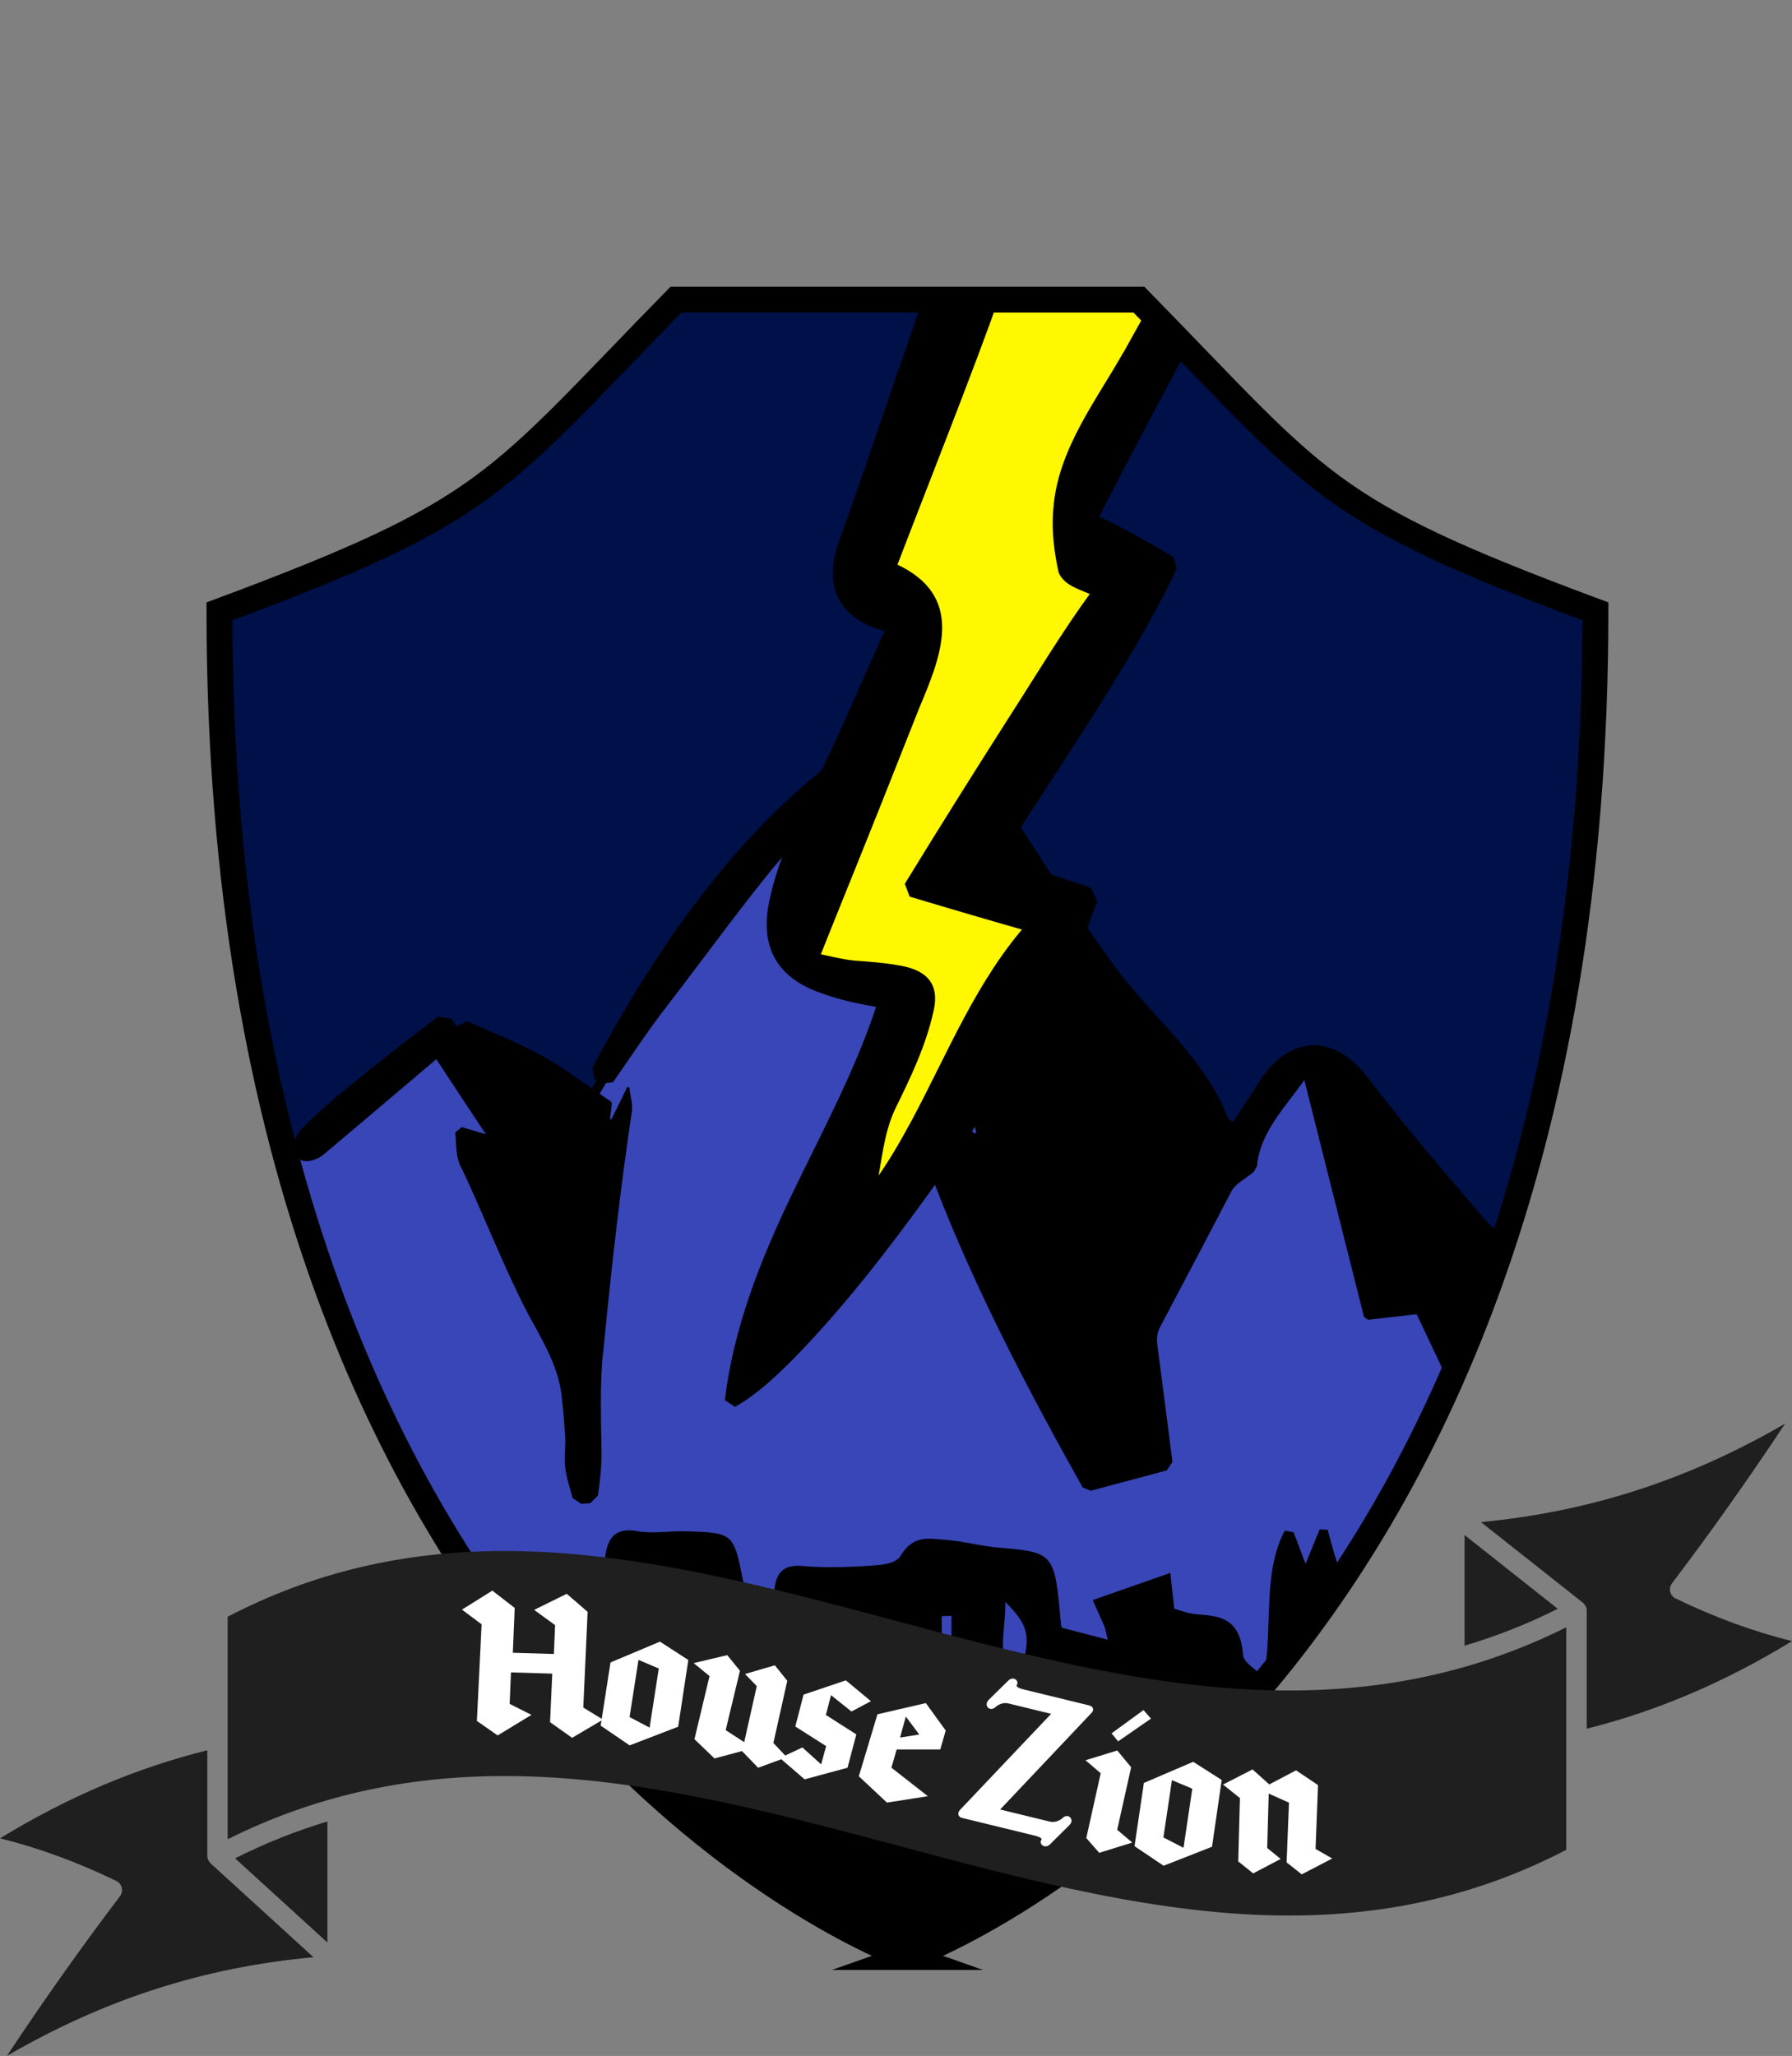 <?xml version="1.0" encoding="UTF-8"?>
<svg id="Layer_2" xmlns="http://www.w3.org/2000/svg" xmlns:xlink="http://www.w3.org/1999/xlink" viewBox="0 0 277.24 318.04">
  <rect x="0" y="0" width="277.24" height="318.04" fill="#808080" stroke="none"/>
  <defs>
    <style>
      .cls-1, .cls-2 {
        fill: none;
      }

      .cls-3, .cls-4 {
        fill: #001149;
      }

      .cls-5 {
        fill: #3946b7;
      }

      .cls-6 {
        fill: #fff;
      }

      .cls-7 {
        fill: #fff800;
      }

      .cls-4, .cls-2 {
        stroke: #000;
        stroke-miterlimit: 10;
        stroke-width: 4px;
      }

      .cls-8 {
        fill: #1f1f1f;
      }

      .cls-9 {
        clip-path: url(#clippath);
      }
    </style>
    <clipPath id="clippath">
      <path class="cls-4" d="M140.4,302.74s-106.45-37.56-106.45-208.16c42.37-15.78,42.46-19.48,70.63-48.23,11.35,0,35.81,0,35.81,0h35.81c28.17,28.75,28.26,32.45,70.63,48.23,0,170.6-106.45,208.16-106.45,208.16Z"/>
    </clipPath>
  </defs>
  <g id="Layer_2-2" data-name="Layer_2">
    <g>
      <g>
        <path class="cls-3" d="M140.4,302.74s-106.45-37.56-106.45-208.16c42.37-15.78,42.46-19.48,70.63-48.23,11.35,0,35.81,0,35.81,0h35.81c28.17,28.75,28.26,32.45,70.63,48.23,0,170.6-106.45,208.16-106.45,208.16Z"/>
        <g class="cls-9">
          <g>
            <polygon class="cls-5" points="68.29 160.16 31.51 190.44 55.84 266.98 198.89 291.87 253.69 207.16 240.5 196.57 214.3 183.76 204.64 164.25 200.97 163.84 196.58 169.84 185.47 182.7 146.72 125.53 139.7 118.37 125.07 124.65 98.17 158.29 86.18 179.34 74.19 165.16 68.29 160.16"/>
            <path d="M68.29,160.31c-10.44,9.08-25.85,21.96-36.24,30.79,0,0,.27-.91.27-.91,0,0,6.27,19.07,6.27,19.07,3.95,12.14,14.48,44.76,18.52,57.32,0,0-1.04-.91-1.04-.91,33.3,5.66,74.09,13.5,107.15,19.43,11.92,2.1,23.81,4.31,35.75,6.3,0,0-.49.21-.49.21,0,0,13.63-21.22,13.63-21.22,8.59-13.5,31.68-49.92,40.55-63.89,0,0,.26,1.6.26,1.6,0,0-13.26-10.5-13.26-10.5l.25.16s-26.25-12.71-26.25-12.71c0,0-.66-.66-.66-.66,0,0-9.73-19.47-9.73-19.47,0,0,1.2.84,1.2.84l-3.68-.4,1.41-.62s-4.36,6.01-4.36,6.01c0,0-.08.1-.08.1,0,0-11.1,12.88-11.1,12.88l-2.51-.15c-10.72-15.83-28.53-42.15-38.46-57.07,0,0-6.97-7.21-6.97-7.21l1.5.3s-14.66,6.19-14.66,6.19l.48-.37c-6.74,8.37-20.41,25.08-27.21,33.39-3.67,6.36-8.18,14.03-12.17,20.8,0,0-.92.08-.92.08.03.03-11.89-14.5-11.74-14.34,0,0-5.72-5.05-5.72-5.05h0ZM68.29,160.01s6.07,4.94,6.07,4.94c-.02,0,12.25,14.01,12.24,14.03,0,0-.92.08-.92.08,3.9-7.12,7.84-14.23,11.81-21.32,6.62-8.44,19.93-25.47,26.6-33.87,0,0,.48-.37.48-.37,0,0,14.58-6.38,14.58-6.38l1.5.3,7.07,7.12s.16.2.16.2c4.87,7.11,14.65,21.38,19.47,28.52,0,0,19.42,28.56,19.42,28.56l-2.51-.15,11.13-12.86-.08.1,4.41-5.98,1.41-.62s3.68.42,3.68.42c0,0,1.2.84,1.2.84l9.59,19.54-.66-.66s26.14,12.93,26.14,12.93l.25.16,13.12,10.67s.26,1.61.26,1.61c-9.23,13.98-32.74,49.66-41.65,63.18,0,0-13.77,21.13-13.77,21.13,0,0-.49.21-.49.21-46.14-8.15-96.87-15.94-143.19-24.05,0,0-1.04-.91-1.04-.91-4-12.76-14.16-45.15-17.98-57.49,0,0-5.89-19.19-5.89-19.19,0,0,.27-.91.27-.91,10.65-8.79,26.42-20.99,37.32-29.77h0Z"/>
          </g>
          <g>
            <path d="M222.1,242.96c-2.56,4.08-5.08,8.04-7.4,11.73-2.35-3.16-4.17-5.33-5.71-7.78-.94-1.48-1.51-3.38-2.12-5.15-.57-1.65-.98-3.39-1.47-5.11-.41-.01-.83-.04-1.24-.06-.66,1.6-1.32,3.21-2.18,5.33-.64-1.72-1.25-3.3-1.85-4.9-.45-.08-.9-.17-1.36-.24-3.45,6.45-1.84,14.53-3.22,22.75-1.39-1.43-3.14-2.36-3.23-3.5-.46-5.84-3.7-6.04-7.15-6.31-1.39-.1-2.75-.67-3.5-.87-.2-1.86-.41-3.7-.61-5.53l-12,4.2c.58,1.31,1.15,2.6,1.73,3.9.27.61.37,1.36.59,2.23-2.46-.64-4.62-1.2-7.06-1.84t0,.03c-.04-.06-.15-.32-.18-.59-.99-11.15-.99-11.1-9.9-11.87-2.69-.24-5.34-1-8.03-1.18-2.44-.17-4.91-.84-6.88,2.48-.78,1.31-3.17,1.42-4.84,1.54-3.47.23-6.97.33-10.43.03-3.58-.32-4.48,1.88-4.24,5.74.19,2.87.37,5.74.54,8.6-.39.23-.78.46-1.17.69-.83-1.59-1.88-3.06-2.42-4.78-.77-2.38-1.17-4.94-1.7-7.45-1.6-7.75-1.3-7.95-8.91-8.17-2.54-.08-5.13.42-7.62-.03-4.1-.73-5.06,2.01-5,6.2.04,2.78.18,5.57.36,8.35.26,3.85-1.19,4.92-4.05,4.31-3.43-.73-6.9-1.31-10.37-1.7-2.61-.31-5.21-1.11-6.8,3.27-.89,2.45-7.82.13-9.89-3.02l-6.99-4.43c2.06,4.83,5.08,9.19,8.19,13.1,13.55,16.96,28.87,29.28,47.98,35.57,22,7.22,43,4.66,63.49-4.7,14.96-6.82,29.02-16.96,39.77-32.38,3.56-5.1,6.88-10.45,10.14-15.86l-3.28-2.57ZM88.6,267.95c-2.25,2.39-4.17.83-6.23-1.24,1.72-2.92,3.58-4.24,5.96-2.14.51.46.68,2.93.28,3.38ZM105.35,255.28c-.56.05-1.11.09-1.68.14-.1-2.27-.2-4.53-.32-6.79.61-.05,1.23-.1,1.84-.15,1.99,2.1,1.93,4.38.15,6.8ZM119.86,273.38c-.36-1.33-.72-2.66-1.28-4.7,1.3.35,2.44.31,2.57.76.35,1.14.26,2.5.34,3.76-.54.06-1.09.12-1.63.18ZM139.65,268.18c-1.04-.99-2.09-1.97-3.14-2.94.31-.53.61-1.05.92-1.57,1.05.97,2.1,1.96,3.15,2.93-.31.52-.61,1.05-.93,1.59ZM147.2,258.36c-.5.05-1.01.1-1.51.15v-8.51c.5-.01,1.01-.01,1.51-.03v8.39ZM157.28,259.93c-3.41-3.33-1.64-7.5-1.75-12.13,3.94,3.92,4.16,5.84,1.75,12.13ZM169.9,266.11c-.11-.87-.43-2.45-.31-2.51,1.26-.56,2.59-.9,3.9-1.29.15.88.31,1.77.47,2.66-1.36.37-2.72.76-4.07,1.14Z"/>
            <g>
              <path d="M231.35,217.77c-2.62,3.4-5.17,6.85-7.76,10.27l-3.21-2.01c1.74-2.22,3.52-4.5,5.27-6.8.44-.57.45-1.83.14-2.55-2.04-4.68-4.22-9.29-6.34-13.87-2.48.25-4.59.46-7.86.79-3.02-12.76-5.98-25.29-8.95-37.82-.39-.08-.78-.15-1.17-.23-3.3,4.79-7.76,8.9-8.26,14.68-1.48,1.25-3.05,2-3.73,3.24-3.88,7.05-7.59,14.21-11.26,21.37-.46.9-.63,2.12-.5,3.13.77,6.04,1.61,12.06,2.49,18.33l-11.75,3.28c-4.86-8.75-9.93-17.41-14.36-26.39-4.65-9.44-8.59-19.25-12.53-29.02-.88-2.18-.48-4.88-.66-7.34.37-.07.74-.15,1.11-.22,2.89,3.13,5.78,6.26,8.67,9.38.3-.19.6-.39.9-.58-.6-2.21-1.01-4.49-1.82-6.62-2.81-7.36-6.14-14.56-8.56-22.05-2.08-6.43-3.16-13.19-4.74-19.79-1.1-4.58-1.86-5.22-6.01-3.05-3.49,1.83-7,4.23-9.52,7.21-6.82,8.06-13.17,16.53-19.61,24.9-2.65,3.45-5.05,7.07-7.57,10.62-.31-.24-.62-.49-.92-.73,10.77-19.9,23.47-38.21,42.82-50.98,1.29.35,2.61.98,3.94,1.01,7.31.18,11.78,4.07,15.4,10.2,4.72,8,10.14,15.6,15.49,23.21,5.85,8.31,14.58,14.43,18.45,24.28.23.57,1.15.87,2.18,1.61,1.72-2.7,3.32-5.14,4.85-7.62,4.06-6.6,10.28-6.53,14.98-.49,5.87,7.57,12.34,14.67,18.61,21.93.86.99,2.06,1.7,3.57,2.91l5.02,2.89c.39,8.81-1.6,16.16-6.8,22.92Z"/>
              <path d="M231.47,217.86s-7.74,10.29-7.74,10.29l-.24.04s-3.21-2-3.21-2c0,0-.05-.28-.05-.28.77-1.01,4.34-5.68,5.02-6.58,1.15-1.29.04-3.07-.56-4.36,0,0-5.66-11.97-5.66-11.97,0,0,.46.26.46.26,0,0-7.85.9-7.85.9l-.61-.43-9.5-37.69.87.85-1.17-.22,1.17-.47c-3.01,4.54-7.44,8.62-7.92,14.14,0,0-.45.87-.45.87-1.36,1.24-2.99,1.81-3.69,3.41,0,0-.37.7-.37.7-1.86,3.6-6.9,13.15-8.85,16.85,0,0-1.48,2.81-1.48,2.81-.5.9-.64,1.46-.65,2.4.04.75.28,2.19.37,3.01.3,2.27,1.71,13.29,2.03,15.74,0,0-.87,1.33-.87,1.33l-11.79,3.15-1.23-.51c-8.42-15.04-16.52-30.44-22.76-46.58,0,0-3.21-8.02-3.21-8.02-.58-1.29-1.04-2.87-1.05-4.33-.07-1.47.02-2.91-.07-4.31,0,0,.39-.5.39-.5,0,0,1.11-.22,1.11-.22,0,0,.44.14.44.14,2.87,3.15,5.77,6.26,8.67,9.38l-.6-.08.9-.58-.21.53c-1.02-4.83-2.79-9.21-4.71-13.7-3.84-8.93-7.29-18.18-9.13-27.75-.91-3.35-1.2-7.09-2.77-10.16-.61-.74-1.49-.18-2.31.1-2.09.99-4.18,2.25-6.07,3.64-1.92,1.41-3.58,2.98-5.06,4.87-5.47,6.43-12.58,16.26-17.81,23.02-2.96,3.81-5.59,7.84-8.4,11.85,0,0-1.94.29-1.94.29l-.94-.74s-.35-1.71-.35-1.71c10.55-19.85,24.02-39.16,43.14-51.66,0,0,1.3-.21,1.3-.21,1.36.36,2.29.86,3.49.95,6.48-.03,12.18,3.69,15.52,8.96,5.42,9,11.4,17.91,17.54,26.43,5.51,7.4,13.25,13.53,16.96,22.27,0,0,.48,1.13.48,1.13-.14-.15.19.17.56.36.37.22.8.48,1.2.78l-1.71.33,4.17-6.35c4.14-7.29,10.97-9.08,16.72-2.29,3.89,5.05,7.83,9.93,11.98,14.77,1.59,1.85,5.77,6.88,7.39,8.64.87.79,2.13,1.65,2.92,2.32,0,0,5,2.93,5,2.93.82,8.13-1.71,16.79-6.81,23.24h0ZM231.23,217.68c2.47-3.22,4.38-6.87,5.47-10.78,1.11-3.9,1.4-8,1.19-12.04,0,0,.13.22.13.22l-5.04-2.85c-1-.79-2.07-1.48-3.08-2.35-1.72-1.75-5.94-6.6-7.69-8.49-3.39-3.77-6.76-7.58-10-11.51-1.66-1.97-3.06-4.04-5.1-5.22-4.88-3-8.67.41-10.98,4.71,0,0-4,6.49-4,6.49l-1.71.33c-.88-.66-1.85-.84-2.52-1.92,0,0-.58-1.29-.58-1.29-3.84-8.48-11.47-14.15-17.08-21.47-6.26-8.55-12.28-17.39-17.79-26.43-2.97-4.6-7.57-7.61-13.02-7.57-1.45-.06-2.99-.72-4.18-1.06,0,0,1.3-.21,1.3-.21-18.71,12.21-31.98,30.84-42.5,50.3,0,0-.35-1.71-.35-1.71,0,0,.9.72.9.72l-1.94.29c2.8-3.92,5.56-8,8.61-11.82,5.44-6.73,12.56-16.43,18.24-22.8,1.55-1.92,3.49-3.68,5.52-5.09,2.68-1.72,5.3-3.65,8.52-4.26,2.61-.22,3.21,2.86,3.68,4.77.55,2.39,1.03,4.77,1.52,7.15.97,4.76,1.95,9.49,3.48,14.07,2.87,9.24,7.82,17.95,9.84,27.44,0,0-.21.53-.21.53,0,0-.9.58-.9.58l-.6-.08c-2.88-3.14-5.75-6.28-8.67-9.38l.44.14s-1.11.23-1.11.23c0,0,.39-.5.39-.5.18,2.9-.25,5.67,1.12,8.32,3.2,7.73,6.61,16.28,10.27,23.74,4.96,10.35,10.91,20.19,16.62,30.21,0,0-1.23-.51-1.23-.51,0,0,11.71-3.41,11.71-3.41,0,0-.87,1.33-.87,1.33-.62-4.64-2.17-14.55-2.67-19.04-.19-2.24,1.48-4.61,2.41-6.49,1.98-3.77,6.98-13.26,8.92-16.88.13-.23.43-.83.56-1.05.88-1.74,2.86-2.65,4.13-3.76,0,0-.45.87-.45.87.14-1.57.57-3.1,1.19-4.5,1.77-4.02,5-7.27,7.41-10.71,0,0,1.17-.47,1.17-.47,0,0,1.17.24,1.17.24,0,0,.87.85.87.85l8.4,37.95s-.61-.43-.61-.43c0,0,7.87-.68,7.87-.68l.46.26s5.36,12.13,5.36,12.13c.51,1.15,1.43,2.76.89,4.12-.08.3-.31.59-.47.78,0,0-1.03,1.3-1.03,1.3,0,0-4.1,5.21-4.1,5.21l-.05-.28,3.21,2.02s-.24.04-.24.04c0,0,7.78-10.25,7.78-10.25h0Z"/>
            </g>
            <g>
              <path d="M97.62,171.82c-1.88,12.84-4.02,25.65-5.62,38.52-.67,5.36-.18,10.85-.3,16.29-.03,1.54-.32,3.09-.49,4.63-.47.04-.94.08-1.41.12-.42-1.51-.99-3.01-1.22-4.56-.22-1.52.03-3.11-.12-4.65-.51-5.08-.79-9.81-3.8-14.73-5.3-8.66-8.82-18.42-12.98-27.77-.5-1.11-.29-2.54-.48-4.58,2.33.75,3.82,1.24,6.18,2-3.23-5.11-6.05-9.59-9.59-15.2,0,0-17.87,14.86-18.69,15.47-.81.61-2.94,1.52-1.8-.9s21.35-18.07,21.35-18.07c1.15,1.61,1.72,2.42,2.41,3.39.27-1,.46-1.7.72-2.67,4.07,1.68,8.15,3.07,11.94,5,3.63,1.85,6.96,4.26,10.62,6.54-.06.57-.17,1.57-.28,2.57.21.1.42.19.63.28.68-1.43,1.37-2.87,2.51-5.28.24,1.93.54,2.8.42,3.6Z"/>
              <path d="M97.77,171.84c-1.83,12.18-3.25,24.91-4.43,37.16-.55,4.32-.36,10.41-.29,14.79.08,2.46-.17,5.26-.58,7.61,0,0-1.16,1.13-1.16,1.13,0,0-1.41.1-1.41.1,0,0-1.32-.91-1.32-.91-.47-1.76-1.18-3.79-1.21-5.75-.02-1.26.14-2.5.07-3.7-.14-1.82-.24-3.78-.47-5.56-.37-5.15-3-9.2-5.36-13.62-3.74-7.24-6.66-14.86-10.12-22.23-1.07-1.75-.85-3.89-1.06-5.69,0,0,1.01-.81,1.01-.81l6.23,1.84-1.08,1.39c-2.91-4.34-7.02-10.57-9.91-15,0,0,1.94.31,1.94.31l-10.72,9.08c-.97.82-5.84,4.93-6.71,5.67-.28.25-.9.75-1.19,1-1.22.96-3.5,1.65-4.4-.12-.61-1.3.17-2.84,1.01-3.81,3.09-3.24,6.62-6.02,10.07-8.83,3.66-2.92,7.33-5.82,11.09-8.61l2.03.3c.78,1.15,1.57,2.29,2.34,3.45l-2.37.42.8-2.65,1.69-.83c3.82,1.72,7.81,3.28,11.6,5.36,3.79,2.1,7.13,4.74,10.66,7.06l.15.31s-.33,2.57-.33,2.57l-.15-.28s.61.29.61.29l-.34.13c.88-1.74,1.73-3.49,2.58-5.25,0,0,.34.05.34.05.09,1.23.51,2.38.39,3.64h0ZM97.47,171.8c.08-1.16-.34-2.38-.45-3.56,0,0,.34.05.34.05-.83,1.77-1.65,3.53-2.44,5.31l-.34.13-.65-.27-.15-.28.23-2.57.15.31c-3.67-2.14-7.21-4.52-11.01-6.23-3.8-1.73-7.85-2.91-11.86-4.43,0,0,1.69-.83,1.69-.83l-.64,2.69-2.37.42c-.84-1.1-1.66-2.22-2.48-3.33l2.03.3c-5.24,4.21-11.02,8.91-16.17,13.29-1.59,1.39-3.25,2.76-4.61,4.34,0,0-.12.28-.12.28-.02.06-.05.16-.05.17,0-.28-.1-.48-.3-.75-.28-.28-.58-.4-.86-.38.01,0,.07-.02.14-.04.42-.15.68-.37,1.09-.71.42-.32,1.6-1.31,2.03-1.65,3.43-2.79,12.72-10.3,16.27-13.18,0,0,1.94.31,1.94.31l4.66,7.68c1.56,2.56,3.07,5.15,4.61,7.72l-1.08,1.39-6.13-2.16,1.01-.81c.17,1.6-.15,3.06.34,4.44.23.54.84,2.05,1.07,2.61,2.74,6.72,5.65,14.2,9.11,20.54,2.55,4.42,5.51,8.61,6.18,13.83.34,1.83.56,3.79.79,5.62.16,1.3.05,2.57.15,3.8.14,1.81.87,3.34,1.39,5.18,0,0-1.32-.91-1.32-.91,0,0,1.41-.14,1.41-.14,0,0-1.16,1.13-1.16,1.13.33-2.49.51-4.85.43-7.31-.04-2.47-.09-4.98-.04-7.51.04-5.07,1.11-10.03,1.95-14.99,1.76-9.69,3.76-19.74,5.19-29.51h0Z"/>
            </g>
          </g>
          <g>
            <g>
              <path d="M207.12,7.94l-3.3-.78V1.5h-50.71v13.09h3.2c-2.93,7.24-6.95,16.69-7.8,19.15-5.65,16.43-11.14,32.92-17.2,49.19-2.55,6.9-2.07,11.68,6.87,14.07-2.92,6.36-5.5,12.13-8.21,17.83-2.43,5.11-5.24,10.05-7.4,15.26-6.9,16.79-3.95,22.42,13.62,25.27-6.51,20.33-20.45,38.06-22.99,61.33,13.07-7.23,44.09-51.61,52.83-71.74.07-.21.19-.48.29-.8v-.04c.45-1.3,1.18-3.3,1.94-5.29-4.84-1.62-9.65-3.22-15.82-5.29,1.62-2.52,3.2-4.99,4.81-7.47,6.54-10.16,13.31-20.17,19.37-30.6,1.3-2.23,4.2-8.13,4.2-8.13,0,0-8.87-5.46-12.5-6.76,8.15-16,25.9-47.24,35.5-65.99,1.26-2.44,2.37-4.68,3.3-6.64ZM173.94,54.61c-5.36,9.72-13.34,18.43-9.77,32.95.04.27.11.54.17.81.73,2.1,5.54,2.9,5.22,3.38-4.34,6.15-8.06,12.73-12.03,19.13-5.29,8.55-10.57,17.11-16.4,26.55,6.67,2.02,12.57,3.81,19.05,5.75-10.41,10.83-16.67,29.93-25.14,40.71.91-4.53,1.21-7.56,2.16-10.34,1.09-3.18,2.94-6.1,4.15-9.28,4.91-12.95,4.06-14.25-9.32-14.97-1.43-.09-2.86-.5-6.13-1.07,5.49-14.33,10.53-27.99,15.99-41.49,3.06-7.61,5.13-14.55-4.91-18.63,4.75-12.41,9.35-23.96,13.58-35.64,2.56-7.07,5.14-14.19,6.67-21.52l6.66-16.35h32.42c-7,13.03-17.78,31.7-22.38,40.02Z"/>
              <g>
                <path d="M206.98,8.01c-1.11-.21-2.17-.4-3.22-.62,0,0-.18-.22-.18-.22,0,0-.12-5.66-.12-5.66,0,0,.35.35.35.35-14.62.14-35.85.67-50.71.71,0,0,1.06-1.06,1.06-1.06.06,4.36.08,8.72.1,13.09,0,0-1.16-1.16-1.16-1.16,0,0,3.2-.01,3.2-.01l1.09,1.61c-1.49,3.66-4.96,12.37-6.38,15.87-5.97,16.08-10.92,32.54-17.1,48.55-3.18,7.9-5.65,13.92,4.52,16.62,0,0,.63,1.33.63,1.33l-7.87,16.57c-4.43,9.55-10.92,18.68-11.54,29.42-.15,8.57,9.96,10.36,16.63,11.48,0,0,.39.64.39.64-1.67,5.26-3.82,10.33-6.12,15.32-4.53,9.95-9.62,19.69-12.93,30.11-1.65,5.17-2.83,10.48-3.36,15.86l-1.57-1.05c3-1.81,5.69-4.44,8.26-7.06,7.69-8.07,14.35-17.08,20.82-26.16,8.41-12.16,16.72-24.77,22.81-38.21-.2.55.24-.68.24-.67,0,0-.08.5-.08.5,0,0,0-.04,0-.04l.09-.52,1.94-5.34.99,2.08-15.82-5.28-.84-2.39c9.32-14.82,20.65-30.34,28.51-45.93,0,0,.51,1.77.51,1.77-1.99-1.24-4.02-2.45-6.06-3.62-1.98-1.11-4.08-2.31-6.15-3.12,0,0-.7-1.75-.7-1.75,12.57-23.86,27.2-48.14,39.78-72h0ZM207.26,7.88c-11.32,24.53-25.64,49.14-37.81,73.27,0,0-.7-1.75-.7-1.75,1.23.45,2.31.97,3.4,1.52,3.21,1.63,6.31,3.42,9.4,5.27,0,0,.51,1.77.51,1.77-6.72,14.34-19.76,32.91-28.27,46.46,0,0-.84-2.39-.84-2.39l15.81,5.3s.99,2.08.99,2.08c0,0-1.93,5.24-1.93,5.24l.09-.52v.04s-.08.5-.08.5l-.29.77-.06.16c-6.39,13.76-14.77,26.23-23.45,38.56-6.6,9.14-13.5,18.11-21.42,26.19-2.7,2.66-5.43,5.31-8.9,7.29,0,0-1.57-1.05-1.57-1.05,1.32-11.04,5.43-21.49,10.19-31.43,4.72-9.87,10.01-19.51,13.39-29.94,0,0,.39.64.39.64-3.03-.52-6.06-1.13-8.98-2.2-7.24-2.47-9.74-7.56-7.97-14.91,2.03-9.05,6.98-17.08,10.68-25.41,0,0,7.46-16.74,7.46-16.74l.63,1.33c-7.49-1.76-10.75-6.33-8.24-13.88,6.05-16.77,12.62-37.24,18.96-53.99,1.45-3.56,5.09-12.29,6.56-15.91,0,0,1.09,1.61,1.09,1.61h-3.2s-1.16-1.17-1.16-1.17c.02-4.36.03-8.73.1-13.09l1.06-1.06c14.92.35,36,.26,50.71.71,0,0,.35.35.35.35,0,0-.12,5.66-.12,5.66,0,0-.18-.22-.18-.22,1.15.3,2.29.63,3.38.94h0Z"/>
                <path d="M174.08,54.68c-4.25,7.61-10.01,15.05-10.33,24.1-.19,3.11.4,6.59,1.14,9.4.73,1.43,2.97,1.92,4.37,2.51.59.19,1.37.74.86,1.49-4.41,6.53-8.09,13.47-12.16,20.24-5.15,8.62-10.37,17.19-15.68,25.71l-.75-1.98c6.35,1.93,12.68,3.9,19,5.92,0,0,.5,1.91.5,1.91-8.27,8.6-13.08,19.85-19.02,30.09-1.98,3.49-4.07,6.94-6.57,10.12,0,0-.86-.4-.86-.4.9-4.21,1.25-8.67,3.1-12.63,1.88-3.92,3.69-7.73,4.92-11.9.55-1.9,1.29-4.11.83-6.03-1.08-3.43-8.11-2.9-11.16-3.23-2.24-.12-4.29-.71-6.47-1.02,0,0-.59-1.04-.59-1.04,3.89-10.46,7.69-20.96,11.63-31.41l2.94-7.84c1.92-5.53,6.22-13.23.06-17.44-1-.76-2.21-1.28-3.37-1.8,0,0-.81-1.87-.81-1.87,3.62-9.81,12.55-33.01,15.9-42.6,1.72-4.82,3.18-9.69,4.29-14.63,2.23-5.44,4.5-10.87,6.78-16.3,0,0,1.3-.87,1.3-.87,0,0,16.21.26,16.21.26,0,0,16.21.36,16.21.36l.69,1.16c-6.65,11.32-16.65,28.4-22.94,39.72h0ZM173.81,54.53c6.3-11.24,15.73-28.83,21.82-40.32,0,0,.69,1.16.69,1.16-8.09.24-24.33.48-32.42.61,0,0,1.3-.87,1.3-.87-2.16,5.47-4.33,10.94-6.53,16.4-.62,3.7-2.58,10.06-4.1,14.52-3.25,9.51-12.52,32.86-16.21,42.59,0,0-.81-1.87-.81-1.87.68.32,1.36.61,2.02.96,9.72,5.1,5.89,14.09,2.59,21.95,0,0-3.08,7.77-3.08,7.77-4.08,10.38-8.3,20.7-12.44,31.06l-.59-1.04c2.08.35,4.21.99,6.28,1.16,2.15.15,4.32.31,6.5.69,4.19.62,6.64,2.58,5.6,7.09-1.16,5.32-3.55,10.31-5.93,15.14-1.84,3.9-2.08,8.27-2.98,12.46,0,0-.86-.4-.86-.4,2.4-3.14,4.4-6.6,6.29-10.09,5.7-10.6,10.18-22.06,18.39-31.12,0,0,.5,1.91.5,1.91-6.38-1.81-12.75-3.68-19.11-5.59,0,0-.75-1.98-.75-1.98,5.25-8.56,10.58-17.07,15.98-25.53,4.26-6.61,8.33-13.43,12.99-19.8,0,0,.02-.02.02-.02h0s-.04.04-.05.08c-.11.22-.02.56.11.66-.03-.02-.2-.11-.33-.17-1.78-.82-4.06-1.37-4.92-3.38-.68-3.06-1.13-6.54-.82-9.83.67-9.11,6.49-16.55,10.82-24.19h0Z"/>
              </g>
            </g>
            <g>
              <path class="cls-7" d="M173.94,54.61c-5.36,9.72-13.34,18.43-9.77,32.95.04.27.11.54.17.81.73,2.1,5.54,2.9,5.22,3.38-4.34,6.15-8.06,12.73-12.03,19.13-5.29,8.55-10.57,17.11-16.4,26.55,6.67,2.02,12.57,3.81,19.05,5.75-10.41,10.83-16.67,29.93-25.14,40.71.91-4.53,1.21-7.56,2.16-10.34,1.09-3.18,2.94-6.1,4.15-9.28,4.91-12.95,4.06-14.25-9.32-14.97-1.43-.09-2.86-.5-6.13-1.07,5.49-14.33,10.53-27.99,15.99-41.49,3.06-7.61,5.13-14.55-4.91-18.63,4.75-12.41,9.35-23.96,13.58-35.64,2.56-7.07,5.14-14.19,6.67-21.52l6.66-16.35h32.42c-7,13.03-17.78,31.7-22.38,40.02Z"/>
              <path d="M174.08,54.68c-4.25,7.61-10.01,15.05-10.33,24.1-.19,3.11.4,6.59,1.14,9.4.73,1.43,2.97,1.92,4.37,2.51.59.19,1.37.74.86,1.49-4.41,6.53-8.09,13.47-12.16,20.24-5.15,8.62-10.37,17.19-15.68,25.71l-.75-1.98c6.35,1.93,12.68,3.9,19,5.92,0,0,.5,1.91.5,1.91-8.27,8.6-13.08,19.85-19.02,30.09-1.98,3.49-4.07,6.94-6.57,10.12,0,0-.86-.4-.86-.4.9-4.21,1.25-8.67,3.1-12.63,1.88-3.92,3.69-7.73,4.92-11.9.55-1.9,1.29-4.11.83-6.03-1.08-3.43-8.11-2.9-11.16-3.23-2.24-.12-4.29-.71-6.47-1.02,0,0-.59-1.04-.59-1.04,3.89-10.46,7.69-20.96,11.63-31.41l2.94-7.84c1.92-5.53,6.22-13.23.06-17.44-1-.76-2.21-1.28-3.37-1.8,0,0-.81-1.87-.81-1.87,3.62-9.81,12.55-33.01,15.9-42.6,1.72-4.82,3.18-9.69,4.29-14.63,2.23-5.44,4.5-10.87,6.78-16.3,0,0,1.3-.87,1.3-.87,0,0,16.21.26,16.21.26,0,0,16.21.36,16.21.36l.69,1.16c-6.65,11.32-16.65,28.4-22.94,39.72h0ZM173.81,54.53c6.3-11.24,15.73-28.83,21.82-40.32,0,0,.69,1.16.69,1.16-8.09.24-24.33.48-32.42.61,0,0,1.3-.87,1.3-.87-2.16,5.47-4.33,10.94-6.53,16.4-.62,3.7-2.58,10.06-4.1,14.52-3.25,9.51-12.52,32.86-16.21,42.59,0,0-.81-1.87-.81-1.87.68.32,1.36.61,2.02.96,9.72,5.1,5.89,14.09,2.59,21.95,0,0-3.08,7.77-3.08,7.77-4.08,10.38-8.3,20.7-12.44,31.06l-.59-1.04c2.08.35,4.21.99,6.28,1.16,2.15.15,4.32.31,6.5.69,4.19.62,6.64,2.58,5.6,7.09-1.16,5.32-3.55,10.31-5.93,15.14-1.84,3.9-2.08,8.27-2.98,12.46,0,0-.86-.4-.86-.4,2.4-3.14,4.4-6.6,6.29-10.09,5.7-10.6,10.18-22.06,18.39-31.12,0,0,.5,1.91.5,1.91-6.38-1.81-12.75-3.68-19.11-5.59,0,0-.75-1.98-.75-1.98,5.25-8.56,10.58-17.07,15.98-25.53,4.26-6.61,8.33-13.43,12.99-19.8,0,0,.02-.02.02-.02h0s-.04.04-.05.08c-.11.22-.02.56.11.66-.03-.02-.2-.11-.33-.17-1.78-.82-4.06-1.37-4.92-3.38-.68-3.06-1.13-6.54-.82-9.83.67-9.11,6.49-16.55,10.82-24.19h0Z"/>
            </g>
          </g>
        </g>
        <path class="cls-2" d="M140.4,302.74s-106.45-37.56-106.45-208.16c42.37-15.78,42.46-19.48,70.63-48.23,11.35,0,35.81,0,35.81,0h35.81c28.17,28.75,28.26,32.45,70.63,48.23,0,170.6-106.45,208.16-106.45,208.16Z"/>
      </g>
      <g>
        <g>
          <path class="cls-8" d="M226.58,254.58c4.94-1.47,9.74-3.36,14.42-5.71l-14.42-11.41v17.11Z"/>
          <path class="cls-8" d="M32.55,288.22s-.05-.06-.08-.09c-.06-.06-.11-.13-.15-.2-.02-.04-.04-.07-.06-.11-.04-.08-.07-.15-.1-.24-.01-.04-.03-.07-.04-.11-.03-.12-.05-.24-.05-.37v-16.34c-11.06,2.75-21.58,7.22-32.07,13.62,5.96,1.47,11.99,3.68,18,6.59.42.21.73.59.84,1.05.11.46,0,.94-.28,1.32-5.97,7.87-11.73,16-17.49,24.69,15.16-8.79,30.46-13.7,47.43-15.26l-15.91-14.51s-.02-.03-.04-.04Z"/>
          <path class="cls-8" d="M259.24,247.29c-.42-.21-.73-.59-.84-1.05-.11-.46,0-.94.28-1.32,5.97-7.87,11.73-16,17.49-24.69-15.05,8.72-30.24,13.62-47.05,15.23l15.76,12.46s.05.06.08.08c.04.04.08.07.11.11.05.06.1.12.14.19.03.04.06.08.08.12.04.07.07.15.1.23.01.04.03.08.04.12.03.12.05.25.05.38v18.27c10.95-2.75,21.37-7.2,31.77-13.55-5.96-1.47-11.99-3.68-18-6.59Z"/>
          <path class="cls-8" d="M50.65,281.77c-4.89,1.47-9.64,3.37-14.28,5.7l14.28,13.02v-18.72Z"/>
          <path class="cls-8" d="M35.22,284.52c13.18-6.58,27.23-9.78,42.86-9.78,20.44,0,41.1,5.51,61.09,10.84,19.79,5.28,40.26,10.74,60.28,10.74,15.69,0,29.72-3.33,42.87-10.17v-34.42c-13.19,6.58-27.24,9.78-42.87,9.78-20.44,0-41.11-5.51-61.09-10.84-19.79-5.28-40.25-10.74-60.28-10.74-15.69,0-29.72,3.33-42.86,10.17v34.42Z"/>
        </g>
        <g>
          <path class="cls-1" d="M35.51,277.6c13.18-6.58,27.23-9.78,42.86-9.78,20.44,0,41.1,5.51,61.09,10.84,19.79,5.28,40.26,10.74,60.28,10.74,15.69,0,29.72-3.33,42.87-10.17v-2.3"/>
          <path class="cls-6" d="M79.05,258.71l-.2,4.87,3.37,1.7-5.23,3.18-3.21-2.24.73-14.95-3.04-2.27,4.7-2.94,3.46,2.68-.29,6.93,6.35.19.19-4.46-3.24-2.36,5.04-2.49,3.23,2.79-.67,14.81,3.05,1.86-4.78,2.82-3.41-2.42.34-7.51-6.38-.19Z"/>
          <path class="cls-6" d="M97.41,270l-4.48-3.06,1.52-9.77,7.65-3.22,4.39,2.84-1.57,10.32-7.51,2.89ZM100.5,267.25l1.42-9.14-3.14-1.34-1.38,8.85,3.1,1.63Z"/>
          <path class="cls-6" d="M115.14,269.49l1.94-8.66-1.82-1.87,4.62-1.35,1.92,2.4-2.15,9.62,2.08,2.2-4.44,1.63-2.5-2.58-4.25,1.14-3.1-2.98,2.33-9.76-2.45-2.01,5.19-1.23,1.97,2.41-2.21,9.19,2.86,1.86Z"/>
          <path class="cls-6" d="M123.04,267.09l1.28-4.94,6.54-2.21,3.88,3.22-3.01,1.6-3.16-2.53-.8,3.06,4.71,3.01-1.36,5.16-6.64,1.79-3.83-3.3,3.49-1.63,2.9,2.62.77-2.83-4.77-3.03Z"/>
          <path class="cls-6" d="M143.24,263.46l3.07,4.24-.84,2.93h-6.75s-.81,2.82-.81,2.82l5.64,4.41-6.33.99-4.35-4.07,2.88-9.59,7.48-1.73ZM139.24,268.79l2.98-.47-2.08-2.78-.89,3.24Z"/>
          <path class="cls-6" d="M162.41,285.33c-.42.4-.87.34-1.16.11-.24-.2-.36-.56-.11-.86,0,0,.17-.32-1.06-.62l-11.31-2.76c-.46-.11-.76-.69-.22-1.25,0,0,9.25-9.76,14.07-14.83l-6.61-1.61c-1.15-.28-2.03.59-2.03.59-.44.39-.94.3-1.16.02-.25-.28-.25-.75.14-1.16l3.05-3c.42-.4.87-.34,1.16-.13.23.22.35.58.11.86,0,0-.17.35,1.06.65l10.22,2.49c.46.11.81.61.34,1.11,0,0-9.37,9.9-14.17,14.98l7.68,1.87c1.15.28,2.03-.59,2.03-.59.45-.42.94-.3,1.16-.02.25.28.26.73-.13,1.13l-3.06,3.03Z"/>
          <path class="cls-6" d="M167.94,272.3l4.91-1.51,2.15,2.59-2.16,9.68,2.33,1.97-5.11,1.59-2-2.29,2.23-10.02-2.35-2.01ZM172.99,269.38l-1.02-1.24,4.94-3.6,1.16,1.32-5.08,3.51Z"/>
          <path class="cls-6" d="M180.02,288.62l-4.5-3.03,1.45-9.78,7.63-3.27,4.41,2.81-1.5,10.33-7.49,2.94ZM183.1,285.85l1.36-9.15-3.15-1.32-1.32,8.86,3.11,1.6Z"/>
          <path class="cls-6" d="M196.28,277.46l-.23,8.41,2.08,1.7-4.25,2.23-2.31-1.85.26-9.8-2.62-2.09,4.57-2.34,2.59,2.32,4.14-2.18,3.4,2.28-.38,9.88,2.58,1.48-4.72,2.45-2.34-1.85.37-9.24-3.13-1.4Z"/>
        </g>
      </g>
    </g>
  </g>
</svg>